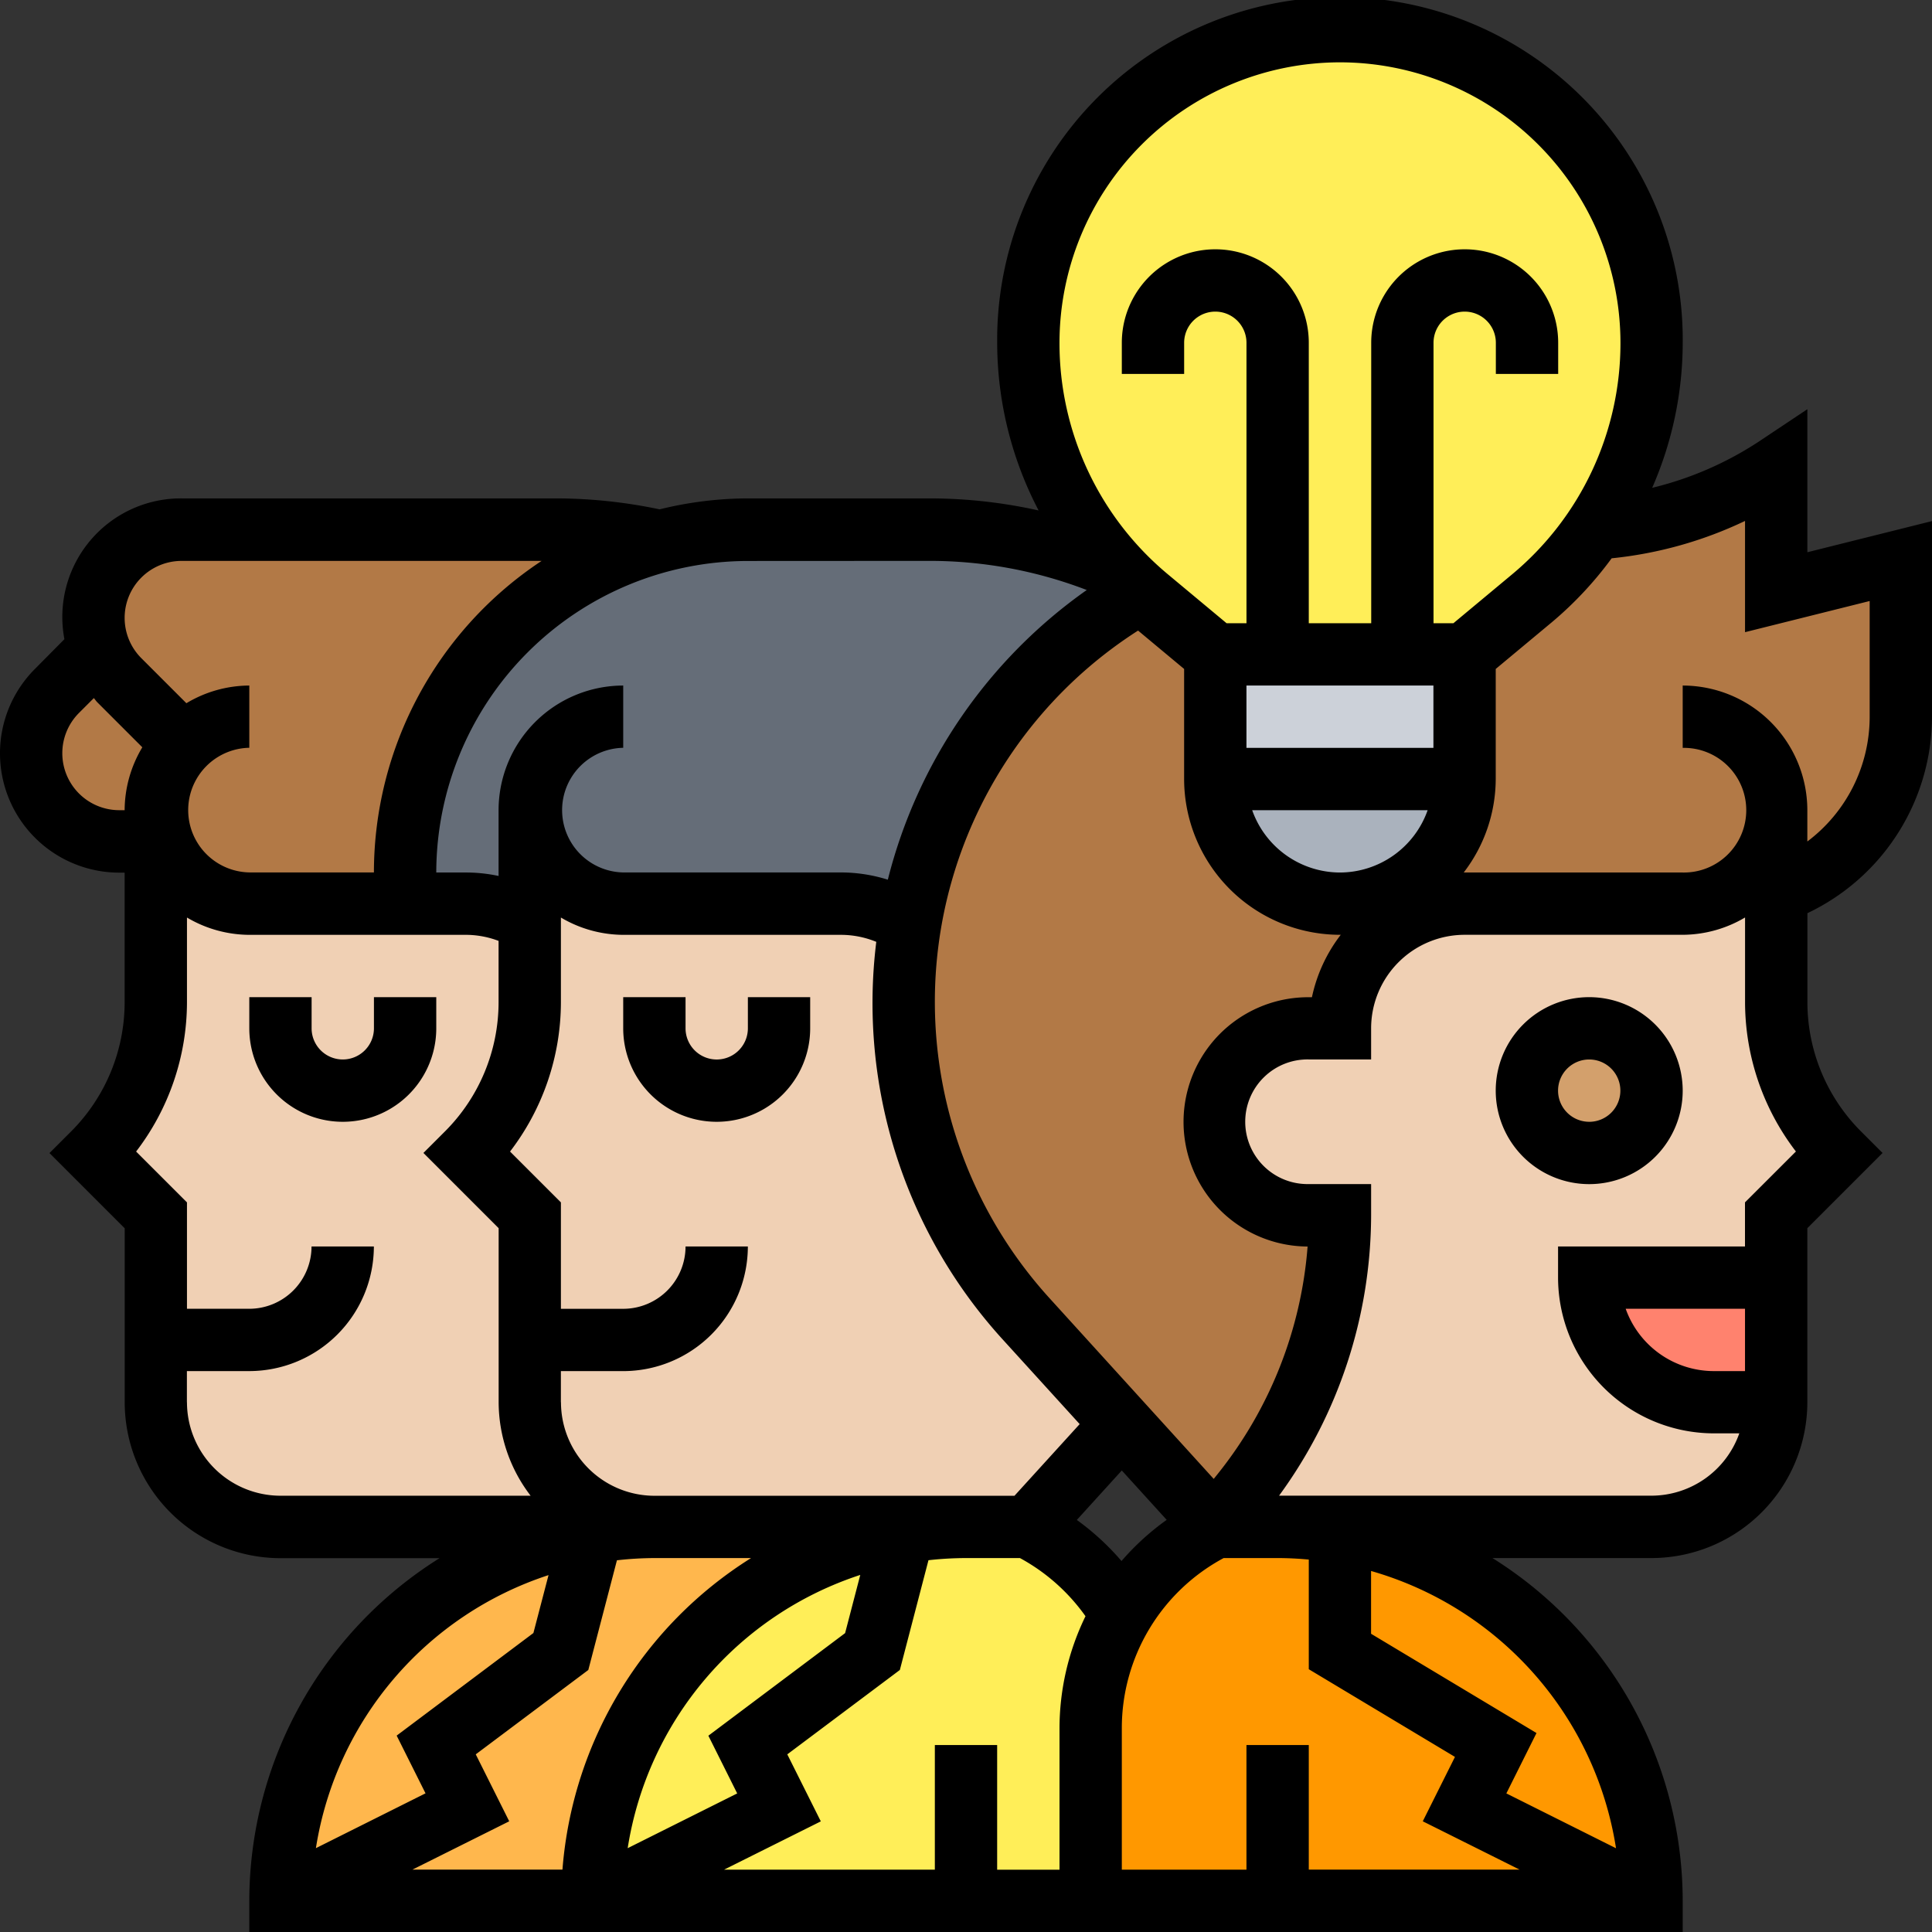 <svg id="piensa-diferente" xmlns="http://www.w3.org/2000/svg" width="80" height="80" viewBox="0 0 80 80">
  <rect x="0" y="0" width="80" height="80" fill="#333333" stroke="none"/>
  <g id="Grupo_83782" data-name="Grupo 83782">
    <g id="Grupo_83764" data-name="Grupo 83764">
      <path id="Trazado_146782" data-name="Trazado 146782" d="M27.1,63.226H40A15.5,15.5,0,0,0,24.516,78.71h-12.9l7.742-3.871-1.29-2.581,5.161-3.871,1.29-4.942A15.478,15.478,0,0,1,27.1,63.226Z" fill="#ffb74d"/>
    </g>
    <g id="Grupo_83765" data-name="Grupo 83765">
      <path id="Trazado_146783" data-name="Trazado 146783" d="M24.516,63.445l-1.29,4.942-5.161,3.871,1.29,2.581L11.613,78.71A15.471,15.471,0,0,1,24.516,63.445Z" fill="#ffb74d"/>
    </g>
    <g id="Grupo_83766" data-name="Grupo 83766">
      <path id="Trazado_146784" data-name="Trazado 146784" d="M42.581,63.226a9.353,9.353,0,0,1,3.871,3.613,9.342,9.342,0,0,0-1.29,4.735V78.71H24.516l7.742-3.871-1.29-2.581,5.161-3.871,1.29-4.942A15.478,15.478,0,0,1,40,63.226Z" fill="#ffee58"/>
    </g>
    <g id="Grupo_83767" data-name="Grupo 83767">
      <path id="Trazado_146785" data-name="Trazado 146785" d="M37.419,63.445l-1.29,4.942-5.161,3.871,1.29,2.581L24.516,78.71A15.471,15.471,0,0,1,37.419,63.445Z" fill="#ffee58"/>
    </g>
    <g id="Grupo_83768" data-name="Grupo 83768">
      <path id="Trazado_146786" data-name="Trazado 146786" d="M50.323,63.226H52.9a15.479,15.479,0,0,1,2.581.219v4.942l6.452,3.871-1.29,2.581,7.742,3.871H45.161V71.574a9.331,9.331,0,0,1,5.161-8.348Z" fill="#ff9800"/>
    </g>
    <g id="Grupo_83769" data-name="Grupo 83769">
      <path id="Trazado_146787" data-name="Trazado 146787" d="M68.387,78.71l-7.742-3.871,1.29-2.581-6.452-3.871V63.445a15.449,15.449,0,0,1,12.9,15.265Z" fill="#ff9800"/>
    </g>
    <g id="Grupo_83770" data-name="Grupo 83770">
      <path id="Trazado_146788" data-name="Trazado 146788" d="M7.587,30.813,4.942,28.168a3.657,3.657,0,0,1-1.071-2.581,3.657,3.657,0,0,1,3.652-3.652h15.51a19.576,19.576,0,0,1,4.3.477A14.184,14.184,0,0,0,16.774,36.129a1.294,1.294,0,0,0,1.29,1.29H10.323a3.869,3.869,0,0,1-2.735-6.606Z" fill="#b27946"/>
    </g>
    <g id="Grupo_83771" data-name="Grupo 83771">
      <path id="Trazado_146789" data-name="Trazado 146789" d="M6.452,33.548v1.29H4.942a3.65,3.65,0,0,1-2.581-6.232L4.1,26.865a3.591,3.591,0,0,0,.839,1.3l2.645,2.645A3.862,3.862,0,0,0,6.452,33.548Z" fill="#b27946"/>
    </g>
    <g id="Grupo_83772" data-name="Grupo 83772">
      <path id="Trazado_146790" data-name="Trazado 146790" d="M21.935,38.116a5.02,5.02,0,0,0-2.581-.7h-1.29a1.294,1.294,0,0,1-1.29-1.29A14.207,14.207,0,0,1,30.968,21.935h7.548A19.481,19.481,0,0,1,46.194,23.5h.013a12.825,12.825,0,0,0,1.032,1.019,19.72,19.72,0,0,0-7.11,7.019,19,19,0,0,0-2.439,6.735h-.013a5.106,5.106,0,0,0-2.839-.852H25.806a3.877,3.877,0,0,1-3.871-3.871Z" fill="#656d78"/>
    </g>
    <g id="Grupo_83773" data-name="Grupo 83773">
      <path id="Trazado_146791" data-name="Trazado 146791" d="M73.548,24.516V19.355a15.233,15.233,0,0,1-7.51,2.542h-.013a14.012,14.012,0,0,1-2.594,2.877L60.645,27.1v5.161a5.161,5.161,0,1,1-10.323,0V27.1l-2.787-2.323-.3-.258a19.72,19.72,0,0,0-7.11,7.019,19,19,0,0,0-2.439,6.735,18.681,18.681,0,0,0-.271,3.2A19.515,19.515,0,0,0,42.5,54.619l3.948,4.348,3.871,4.258,1.135-1.419a18.308,18.308,0,0,0,4.026-11.484h-1.29a3.871,3.871,0,1,1,0-7.742h1.29a5.163,5.163,0,0,1,4.065-5.045,5.1,5.1,0,0,1,1.1-.116h9.032a3.877,3.877,0,0,0,3.871-3.871v3.432a7.759,7.759,0,0,0,5.161-7.3V23.226Z" fill="#b27946"/>
    </g>
    <g id="Grupo_83774" data-name="Grupo 83774">
      <path id="Trazado_146792" data-name="Trazado 146792" d="M19.355,37.419a5.02,5.02,0,0,1,2.581.7V41.51a8.82,8.82,0,0,1-2.581,6.232l2.581,2.581v7.742A5.16,5.16,0,0,0,27.1,63.226H11.613a5.16,5.16,0,0,1-5.161-5.161V50.323L3.871,47.742A8.82,8.82,0,0,0,6.452,41.51V33.548a3.877,3.877,0,0,0,3.871,3.871h9.032Z" fill="#f0d0b4"/>
    </g>
    <g id="Grupo_83775" data-name="Grupo 83775">
      <path id="Trazado_146793" data-name="Trazado 146793" d="M37.419,41.471A19.515,19.515,0,0,0,42.5,54.619l3.948,4.348-3.871,4.258H27.1a5.16,5.16,0,0,1-5.161-5.161V50.323l-2.581-2.581a8.82,8.82,0,0,0,2.581-6.232V33.548a3.877,3.877,0,0,0,3.871,3.871h9.032a5.106,5.106,0,0,1,2.839.852h.013a18.681,18.681,0,0,0-.271,3.2Z" fill="#f0d0b4"/>
    </g>
    <g id="Grupo_83776" data-name="Grupo 83776">
      <path id="Trazado_146794" data-name="Trazado 146794" d="M73.548,36.981V41.51a8.82,8.82,0,0,0,2.581,6.232l-2.581,2.581V52.9H65.806a5.154,5.154,0,0,0,5.161,5.161h2.581a5.16,5.16,0,0,1-5.161,5.161H50.323l1.135-1.419a18.308,18.308,0,0,0,4.026-11.484h-1.29a3.871,3.871,0,0,1,0-7.742h1.29a5.163,5.163,0,0,1,4.065-5.045,5.1,5.1,0,0,1,1.1-.116h9.032a3.877,3.877,0,0,0,3.871-3.871Z" fill="#f0d0b4"/>
    </g>
    <g id="Grupo_83777" data-name="Grupo 83777">
      <path id="Trazado_146795" data-name="Trazado 146795" d="M50.323,32.258H60.645a5.161,5.161,0,0,1-10.323,0Z" fill="#aab2bd"/>
    </g>
    <g id="Grupo_83778" data-name="Grupo 83778">
      <path id="Trazado_146796" data-name="Trazado 146796" d="M60.645,27.1v5.161H50.323V27.1H60.645Z" fill="#ccd1d9"/>
    </g>
    <g id="Grupo_83779" data-name="Grupo 83779">
      <path id="Trazado_146797" data-name="Trazado 146797" d="M58.065,27.1H50.323l-2.787-2.323-.3-.258A12.826,12.826,0,0,1,46.206,23.5h-.013a13.5,13.5,0,0,1-2.31-3.458,13.723,13.723,0,0,1-1.3-5.845,12.9,12.9,0,0,1,25.806,0,13.856,13.856,0,0,1-2.348,7.7h-.013a14.012,14.012,0,0,1-2.594,2.877L60.645,27.1Z" fill="#ffee58"/>
    </g>
    <g id="Grupo_83780" data-name="Grupo 83780">
      <path id="Trazado_146798" data-name="Trazado 146798" d="M73.548,52.9v5.161H70.968A5.154,5.154,0,0,1,65.806,52.9Z" fill="#ff826e"/>
    </g>
    <g id="Grupo_83781" data-name="Grupo 83781">
      <circle id="Elipse_4121" data-name="Elipse 4121" cx="2.581" cy="2.581" r="2.581" transform="translate(63.226 42.581)" fill="#d3a06c"/>
    </g>
  </g>
  <g id="Grupo_83783" data-name="Grupo 83783">
    <path id="Trazado_146799" data-name="Trazado 146799" d="M80,29.677v-8.1l-5.161,1.29V16.945l-2.006,1.337A14.063,14.063,0,0,1,68.413,20.2a15.032,15.032,0,0,0,1.265-6.009,14.194,14.194,0,1,0-28.387,0,15.026,15.026,0,0,0,1.716,6.946,20.874,20.874,0,0,0-4.486-.5H30.968a15.456,15.456,0,0,0-3.655.454,20.955,20.955,0,0,0-4.275-.454H7.52a4.912,4.912,0,0,0-4.853,5.83L1.446,27.7a4.941,4.941,0,0,0,3.493,8.434h.222v5.383a7.572,7.572,0,0,1-2.2,5.317l-.912.912,3.115,3.115v7.208a6.459,6.459,0,0,0,6.452,6.452H18.2A16.765,16.765,0,0,0,10.323,78.71V80H69.677V78.71A16.765,16.765,0,0,0,61.8,64.516h6.586a6.459,6.459,0,0,0,6.452-6.452V50.857l3.115-3.115-.912-.912a7.572,7.572,0,0,1-2.2-5.317v-3.7A9.03,9.03,0,0,0,80,29.677Zm-7.742-8.1v4.6l5.161-1.29v4.8a6.46,6.46,0,0,1-2.581,5.157V33.548a5.166,5.166,0,0,0-5.161-5.161v2.581a2.581,2.581,0,1,1,0,5.161H60.645l-.036,0a6.384,6.384,0,0,0,1.326-3.874V27.7l2.323-1.934a15.105,15.105,0,0,0,2.477-2.648,16.709,16.709,0,0,0,5.523-1.547ZM54.145,51.613a17.177,17.177,0,0,1-3.7,9.392l-.187.234-6.8-7.484a18.243,18.243,0,0,1,3.667-27.644L49.032,27.7v4.556a6.459,6.459,0,0,0,6.452,6.452c.012,0,.022,0,.034,0a6.408,6.408,0,0,0-1.194,2.585h-.13a5.161,5.161,0,0,0-.049,10.323Zm.049,12.965v4.541l6.053,3.631-1.333,2.666,4.008,2H54.194V72.258H51.613v5.161H46.452V71.577a7.994,7.994,0,0,1,4.217-7.061H52.9c.435,0,.865.023,1.29.062ZM38.71,72.258v5.161H29.982l4.006-2L32.6,72.644l4.661-3.494,1.185-4.545A14.367,14.367,0,0,1,40,64.516h2.234a8.015,8.015,0,0,1,2.714,2.408,10.622,10.622,0,0,0-1.076,4.653v5.843H41.29V72.258ZM19.7,72.644l4.661-3.494,1.185-4.542a14.3,14.3,0,0,1,1.551-.092H31.1a16.763,16.763,0,0,0-7.81,12.9H17.08l4.006-2Zm3.525-14.579v-1.29h2.581a5.166,5.166,0,0,0,5.161-5.161H28.387a2.583,2.583,0,0,1-2.581,2.581H23.226V49.788L21.12,47.683a10.183,10.183,0,0,0,2.106-6.17v-3.52a5.108,5.108,0,0,0,2.581.717h9.032A3.857,3.857,0,0,1,36.285,39a20.685,20.685,0,0,0,5.261,16.493l3.161,3.476-2.7,2.968H27.1a3.876,3.876,0,0,1-3.871-3.871Zm23.213,6.573a10.564,10.564,0,0,0-1.849-1.7l1.862-2.049,1.859,2.045a10.624,10.624,0,0,0-1.872,1.706ZM30.526,74.262l-4.535,2.267a14.222,14.222,0,0,1,9.631-11.315l-.628,2.41-5.662,4.248ZM51.613,28.387h7.742v2.581H51.613Zm3.871,7.742a3.866,3.866,0,0,1-3.634-2.581h7.266a3.863,3.863,0,0,1-3.632,2.581Zm0-33.548A11.625,11.625,0,0,1,67.1,14.194a12.456,12.456,0,0,1-4.49,9.591l-2.428,2.022h-.823V14.194a1.29,1.29,0,1,1,2.581,0v1.29h2.581v-1.29a3.871,3.871,0,1,0-7.742,0V25.806H54.194V14.194a3.871,3.871,0,1,0-7.742,0v1.29h2.581v-1.29a1.29,1.29,0,1,1,2.581,0V25.806H50.79l-2.427-2.022a12.453,12.453,0,0,1-4.492-9.591A11.625,11.625,0,0,1,55.484,2.581ZM38.521,23.225A18.15,18.15,0,0,1,45,24.431a20.908,20.908,0,0,0-8.237,11.995,6.5,6.5,0,0,0-1.926-.3H25.806a2.581,2.581,0,0,1,0-5.161V28.387a5.166,5.166,0,0,0-5.161,5.161v2.724a6.448,6.448,0,0,0-1.29-.143h-1.29a12.92,12.92,0,0,1,12.9-12.9Zm-31,0H22.428a15.478,15.478,0,0,0-6.945,12.9H10.323a2.581,2.581,0,0,1,0-5.161V28.387a5.093,5.093,0,0,0-2.605.732L5.852,27.253A2.359,2.359,0,0,1,7.52,23.226ZM4.939,33.548a2.359,2.359,0,0,1-1.668-4.027l.615-.615c.05.055.088.119.141.172l1.866,1.866a5.093,5.093,0,0,0-.732,2.605Zm2.8,24.516v-1.29h2.581a5.166,5.166,0,0,0,5.161-5.161H12.9a2.583,2.583,0,0,1-2.581,2.581H7.742V49.788L5.636,47.683a10.183,10.183,0,0,0,2.106-6.17v-3.52a5.108,5.108,0,0,0,2.581.717h9.032a3.853,3.853,0,0,1,1.29.25v2.552a7.572,7.572,0,0,1-2.2,5.317l-.912.912,3.115,3.115v7.208a6.385,6.385,0,0,0,1.324,3.871H11.613a3.876,3.876,0,0,1-3.871-3.871Zm14.975,7.156-.627,2.4-5.662,4.248,1.195,2.39-4.539,2.27A14.22,14.22,0,0,1,22.717,65.221Zm44.2,11.311-4.539-2.27,1.248-2.5-6.85-4.11v-2.6A14.224,14.224,0,0,1,66.916,76.532Zm4.052-19.757a3.878,3.878,0,0,1-3.65-2.581h4.941v2.581Zm1.29-6.986v1.825H64.516V52.9a6.459,6.459,0,0,0,6.452,6.452h1.053a3.866,3.866,0,0,1-3.634,2.581H52.963a19.755,19.755,0,0,0,3.812-11.613v-1.29H54.194a2.581,2.581,0,1,1,0-5.161h2.581v-1.29a3.876,3.876,0,0,1,3.871-3.871h9.032a5.108,5.108,0,0,0,2.581-.717v3.52a10.18,10.18,0,0,0,2.106,6.17Z"/>
    <path id="Trazado_146800" data-name="Trazado 146800" d="M65.806,41.29a3.871,3.871,0,1,0,3.871,3.871A3.876,3.876,0,0,0,65.806,41.29Zm0,5.161a1.29,1.29,0,1,1,1.29-1.29A1.291,1.291,0,0,1,65.806,46.452Z"/>
    <path id="Trazado_146801" data-name="Trazado 146801" d="M18.065,41.29H15.484v1.29a1.29,1.29,0,1,1-2.581,0V41.29H10.323v1.29a3.871,3.871,0,1,0,7.742,0Z"/>
    <path id="Trazado_146802" data-name="Trazado 146802" d="M30.968,42.581a1.29,1.29,0,1,1-2.581,0V41.29H25.806v1.29a3.871,3.871,0,0,0,7.742,0V41.29H30.968Z"/>
  </g>
</svg>
